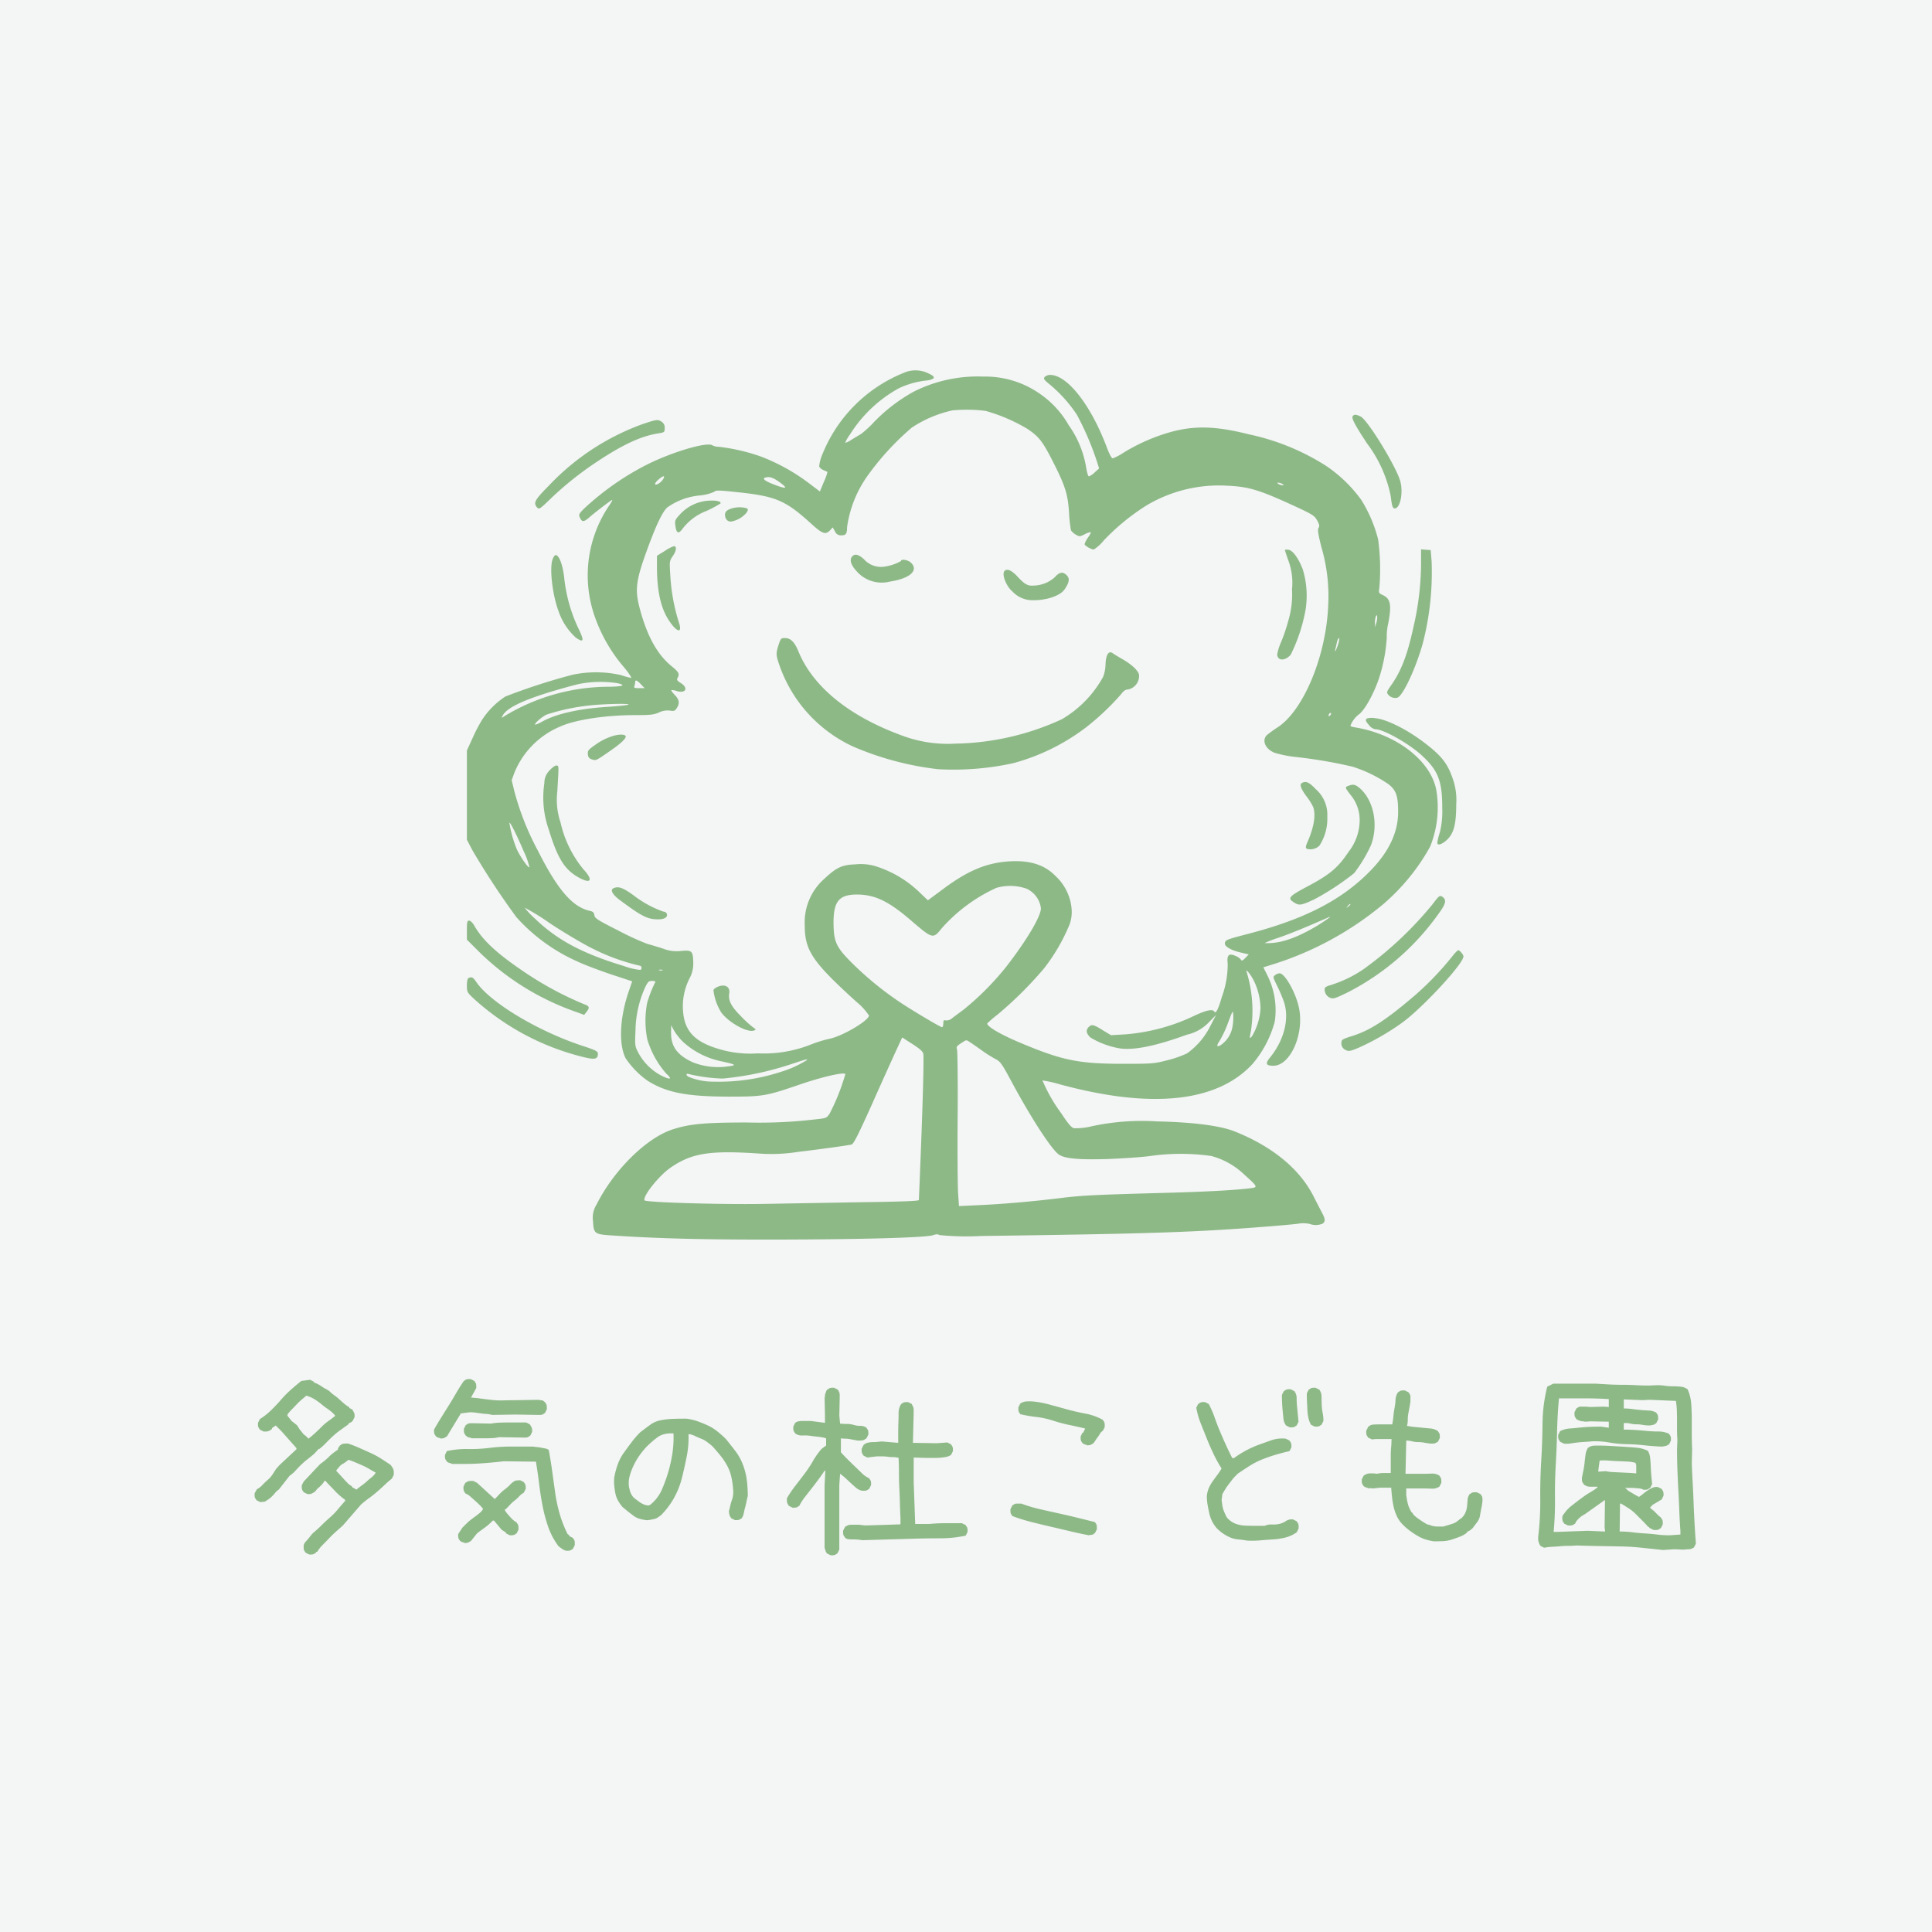 <svg xmlns="http://www.w3.org/2000/svg" xmlns:xlink="http://www.w3.org/1999/xlink" width="240" height="240" viewBox="0 0 240 240">
  <defs>
    <clipPath id="clip-path">
      <rect id="長方形_1854" data-name="長方形 1854" width="123.774" height="108" fill="#8db987"/>
    </clipPath>
  </defs>
  <g id="no_image" transform="translate(-40 -40)">
    <rect id="長方形_1825" data-name="長方形 1825" width="240" height="240" transform="translate(40 40)" fill="#26333b" opacity="0.05"/>
    <g id="logo" transform="translate(-424 65)">
      <path id="多気の杜こども園" d="M11.063,2.109l-.469-.234a1.232,1.232,0,0,0-.117-.187.515.515,0,0,1-.094-.211,1.192,1.192,0,0,1-.023-.234V.984A.9.9,0,0,1,10.57.563L10.9.188q.164-.187.3-.375a3.52,3.52,0,0,1,.328-.375q.562-.469,1.055-.961t1.031-.961A8.554,8.554,0,0,0,14.6-3.492q.445-.539.914-1.055v-.141q-.328-.234-.656-.516a7.241,7.241,0,0,1-.609-.586q-.281-.3-.586-.609t-.586-.633h-.141a1.692,1.692,0,0,1-.211.328q-.117.141-.281.3t-.328.3a1.044,1.044,0,0,0-.258.328h-.094v.094q-.094.047-.211.117a1.64,1.64,0,0,1-.234.117.627.627,0,0,1-.234.047h-.258l-.469-.234a1.231,1.231,0,0,0-.117-.187.515.515,0,0,1-.094-.211,1.086,1.086,0,0,1-.023-.211q0-.094,0-.234l.234-.469L11.625-8.3l.8-.844a6.593,6.593,0,0,0,.563-.422q.281-.234.539-.492a5.034,5.034,0,0,1,.539-.469q.281-.211.563-.4v-.141a.135.135,0,0,1,.047-.094.768.768,0,0,0,.094-.117.228.228,0,0,0,.047-.117q.141-.094.234-.164a.529.529,0,0,1,.234-.094,1.856,1.856,0,0,1,.3-.023h.3q.7.234,1.383.539l1.359.609a10.593,10.593,0,0,1,1.313.7q.633.4,1.242.82l.188.281a1.183,1.183,0,0,1,.141.281.958.958,0,0,1,.047.3v.352l-.234.469q-.469.375-.937.82t-.961.867q-.492.422-.984.773a10.959,10.959,0,0,0-.961.773L15.234-1.5l-.867.773q-.445.4-.844.82t-.8.82a4.493,4.493,0,0,0-.68.867h-.141v.094a1.231,1.231,0,0,0-.187.117.515.515,0,0,1-.211.094,1.086,1.086,0,0,1-.211.023ZM4.969-4.406,4.5-4.641a1.232,1.232,0,0,0-.117-.187.515.515,0,0,1-.094-.211,1.086,1.086,0,0,1-.023-.211v-.234L4.547-6a2.374,2.374,0,0,0,.68-.516,8.416,8.416,0,0,1,.656-.633A3.275,3.275,0,0,0,6.469-7.8q.234-.352.469-.727L7.359-9l2.109-1.969v-.141L7.594-13.219l-.7-.7-.469.328v.094a1.09,1.09,0,0,1-.211.164,1.3,1.3,0,0,1-.258.117.885.885,0,0,1-.281.047H5.391l-.469-.234a1.232,1.232,0,0,0-.117-.187.515.515,0,0,1-.094-.211,1.086,1.086,0,0,1-.023-.211v-.234l.234-.469A8.425,8.425,0,0,0,6.3-15.8q.633-.609,1.2-1.266a13.513,13.513,0,0,1,1.242-1.266q.68-.609,1.336-1.125l1.078-.141.469.234v.094a3.308,3.308,0,0,1,.539.234,5.2,5.2,0,0,1,.492.3,3.72,3.72,0,0,0,.469.281,2.655,2.655,0,0,1,.469.3,4.256,4.256,0,0,0,.586.492,5.611,5.611,0,0,1,.609.492q.3.281.609.539a4.225,4.225,0,0,0,.633.445v.094l.375.188q.047.094.117.211a1.64,1.64,0,0,1,.117.234.627.627,0,0,1,.047.234v.258l-.234.469-.141.141-.375.188v.094L15-13.406a9.8,9.8,0,0,0-.914.727q-.445.4-.867.844a8.792,8.792,0,0,1-.891.82h-.094l-.562.609q-.375.328-.773.633a10.112,10.112,0,0,0-.773.656q-.375.352-.727.75a3.959,3.959,0,0,1-.773.68L7.266-5.953a1.586,1.586,0,0,0-.422.375,5.4,5.4,0,0,1-.4.445A3.332,3.332,0,0,1,6-4.758q-.234.164-.469.3ZM16.969-6q.281-.234.609-.469a6.438,6.438,0,0,0,.609-.492q.281-.258.609-.516a2.021,2.021,0,0,0,.516-.586q-.422-.234-.82-.469a8.125,8.125,0,0,0-.82-.422q-.422-.187-.867-.375t-.867-.328l-.375.281a3.479,3.479,0,0,1-.4.258,1.236,1.236,0,0,0-.375.328,4.272,4.272,0,0,1-.352.4v.141q.234.234.469.492l.469.516q.234.258.469.492a1.978,1.978,0,0,0,.516.375v.094l.563.328Zm-5.953-6.328q.422-.328.82-.7t.773-.75a6.547,6.547,0,0,1,.8-.68q.422-.3.844-.633v-.094a4.485,4.485,0,0,0-.82-.727q-.445-.3-.867-.656a7.076,7.076,0,0,0-.891-.633,3.9,3.9,0,0,0-.984-.422q-.328.281-.633.539a6.6,6.6,0,0,0-.586.563q-.281.3-.586.609a5.035,5.035,0,0,0-.539.633v.141l.516.656.656.516a3.427,3.427,0,0,1,.234.352,2.134,2.134,0,0,0,.234.328q.141.164.281.352a.93.93,0,0,0,.328.281l.375.375ZM42.962,1.641q-.141-.047-.258-.094a.933.933,0,0,1-.234-.141,2.133,2.133,0,0,0-.234-.164,1.09,1.09,0,0,1-.211-.164,8.787,8.787,0,0,1-1.289-2.414,19.132,19.132,0,0,1-.7-2.625q-.258-1.336-.422-2.7t-.4-2.766l-3.984-.047q-.844.094-1.617.164t-1.57.117q-.8.047-1.617.047H28.806a1.286,1.286,0,0,0-.164-.07q-.07-.023-.164-.047a.521.521,0,0,1-.164-.07,1.533,1.533,0,0,0-.164-.094,1.231,1.231,0,0,0-.117-.187.515.515,0,0,1-.094-.211,1.086,1.086,0,0,1-.023-.211v-.234l.234-.469a11.173,11.173,0,0,1,2.625-.258,18.891,18.891,0,0,0,2.672-.141,21.716,21.716,0,0,1,2.7-.164h2.742a4.662,4.662,0,0,0,.492.07,4.663,4.663,0,0,1,.492.07q.234.047.492.094a1.04,1.04,0,0,1,.445.188q.234,1.266.422,2.625t.375,2.7a18.68,18.68,0,0,0,.563,2.625,14.912,14.912,0,0,0,.984,2.508l.094.047.188.234.375.188a1.231,1.231,0,0,0,.117.188.516.516,0,0,1,.094.211A1.192,1.192,0,0,1,44.04.68V.938l-.234.469a1.231,1.231,0,0,0-.187.117.515.515,0,0,1-.211.094,1.086,1.086,0,0,1-.211.023ZM30.446.7a1.286,1.286,0,0,0-.164-.07q-.07-.023-.164-.047a.521.521,0,0,1-.164-.07A1.532,1.532,0,0,0,29.79.422a1.231,1.231,0,0,0-.117-.187.515.515,0,0,1-.094-.211,1.086,1.086,0,0,1-.023-.211V-.422l.516-.8.563-.562a4.8,4.8,0,0,1,.516-.445q.281-.211.539-.4t.539-.422a1.617,1.617,0,0,0,.422-.516,5.708,5.708,0,0,0-.422-.469q-.234-.234-.469-.445L31.29-4.9q-.234-.211-.469-.4l-.375-.187a1.231,1.231,0,0,0-.117-.187.515.515,0,0,1-.094-.211,1.086,1.086,0,0,1-.023-.211v-.234l.234-.469q.094-.047.211-.117a.737.737,0,0,1,.234-.094,1.317,1.317,0,0,1,.258-.023h.281L31.9-6.8l2.2,2.016q.328-.328.609-.633a4.394,4.394,0,0,1,.633-.562A4.636,4.636,0,0,0,36-6.562a2.374,2.374,0,0,1,.68-.516l.563-.047.469.234a1.231,1.231,0,0,0,.117.188.515.515,0,0,1,.094.211,1.086,1.086,0,0,1,.023.211v.234l-.234.469a2.418,2.418,0,0,0-.586.469,4.4,4.4,0,0,1-.562.516A4.4,4.4,0,0,0,36-4.078q-.258.281-.539.563h-.094v.141a2.92,2.92,0,0,0,.3.422q.164.188.352.4a4.243,4.243,0,0,0,.375.375,2.92,2.92,0,0,0,.422.3,1.231,1.231,0,0,0,.117.188.515.515,0,0,1,.094.211,1.192,1.192,0,0,1,.023.234v.258l-.234.469a1.231,1.231,0,0,0-.187.117.515.515,0,0,1-.211.094,1.086,1.086,0,0,1-.211.023h-.234l-.469-.234V-.609l-.562-.375-.937-1.125h-.141q-.234.234-.469.445a6.087,6.087,0,0,1-.492.4l-.516.375q-.258.188-.492.375l-.375.469-.375.469a1.532,1.532,0,0,0-.164.094,1.532,1.532,0,0,1-.164.094.416.416,0,0,1-.187.047A.416.416,0,0,0,30.446.7Zm-3-12.984a1.286,1.286,0,0,0-.164-.07q-.07-.023-.164-.047a.521.521,0,0,1-.164-.07,1.532,1.532,0,0,0-.164-.094,1.232,1.232,0,0,0-.117-.187.515.515,0,0,1-.094-.211,1.086,1.086,0,0,1-.023-.211v-.234q.422-.75.891-1.5l.938-1.5q.469-.75.914-1.523t.961-1.523a1.231,1.231,0,0,0,.188-.117.515.515,0,0,1,.211-.094,1.087,1.087,0,0,1,.211-.023H31.1l.469.234a1.231,1.231,0,0,0,.117.188.515.515,0,0,1,.094.211,1.192,1.192,0,0,1,.023.234v.258l-.656,1.172q.656.047,1.336.141t1.336.164a9.969,9.969,0,0,0,1.383.047q.727-.023,1.43-.023l2.953-.047a.416.416,0,0,0,.188.047,1.086,1.086,0,0,1,.211.023.356.356,0,0,1,.188.094.626.626,0,0,0,.164.117,1.231,1.231,0,0,0,.117.188.515.515,0,0,1,.094.211,1.192,1.192,0,0,1,.023.234v.258l-.234.469a1.232,1.232,0,0,0-.187.117.515.515,0,0,1-.211.094,1.086,1.086,0,0,1-.211.023h-.234l-2.812-.047-2.906.047a3.255,3.255,0,0,0-.68-.117q-.352-.023-.7-.07t-.68-.094a4.978,4.978,0,0,0-.7-.047l-1.125.141-1.734,2.859a1.533,1.533,0,0,0-.164.094,1.532,1.532,0,0,1-.164.094.416.416,0,0,1-.187.047A.416.416,0,0,0,27.446-12.281Zm3.8-.047a.916.916,0,0,0-.187-.07q-.094-.023-.211-.047a.356.356,0,0,1-.187-.094.626.626,0,0,0-.164-.117,1.232,1.232,0,0,0-.117-.187.515.515,0,0,1-.094-.211,1.086,1.086,0,0,1-.023-.211V-13.5l.234-.469a1.231,1.231,0,0,0,.188-.117.515.515,0,0,1,.211-.094,1.193,1.193,0,0,1,.234-.023h.258l2.25.047a7.851,7.851,0,0,1,1.078-.117q.563-.023,1.1-.023h2.18l.469.234q.047.094.117.211a1.64,1.64,0,0,1,.117.234.627.627,0,0,1,.047.234v.258l-.234.469a1.232,1.232,0,0,0-.187.117.515.515,0,0,1-.211.094,1.192,1.192,0,0,1-.234.023h-.258l-3-.047a4.254,4.254,0,0,1-.8.117q-.422.023-.867.023H31.243ZM52.971-2.156a5.361,5.361,0,0,1-.844-.164,2.369,2.369,0,0,1-.773-.375q-.352-.258-.7-.539t-.68-.562a4.6,4.6,0,0,1-.562-.8,3.059,3.059,0,0,1-.328-.891,9.48,9.48,0,0,1-.141-.961,5.428,5.428,0,0,1,0-1.008,10.013,10.013,0,0,1,.422-1.594,5.813,5.813,0,0,1,.75-1.453q.469-.656.961-1.312a11.825,11.825,0,0,1,1.1-1.266q.609-.469,1.219-.914a3.308,3.308,0,0,1,1.359-.586,9.974,9.974,0,0,1,1.547-.164q.8-.023,1.594-.023a6.605,6.605,0,0,1,1.406.328q.656.234,1.266.516a5.81,5.81,0,0,1,1.172.727,12.473,12.473,0,0,1,1.078.961q.609.75,1.2,1.523A6.727,6.727,0,0,1,64.947-9a8.229,8.229,0,0,1,.469,1.9,16.055,16.055,0,0,1,.117,1.945q-.094.328-.164.7t-.164.7q-.094.328-.164.7a1.75,1.75,0,0,1-.258.656,1.231,1.231,0,0,0-.187.117.515.515,0,0,1-.211.094,1.086,1.086,0,0,1-.211.023h-.234l-.469-.234a1.231,1.231,0,0,0-.117-.187.515.515,0,0,1-.094-.211l-.047-.234a1.317,1.317,0,0,1-.023-.258q.094-.328.164-.656a5.173,5.173,0,0,1,.188-.656,3.319,3.319,0,0,0,.164-.68,2.826,2.826,0,0,0,0-.727,9.9,9.9,0,0,0-.211-1.5,5.41,5.41,0,0,0-.516-1.406,8.106,8.106,0,0,0-.844-1.266q-.492-.609-1.008-1.172-.328-.281-.68-.539a3.024,3.024,0,0,0-.727-.4,7.807,7.807,0,0,1-.75-.328,2.347,2.347,0,0,0-.8-.234,11.991,11.991,0,0,1-.211,2.719q-.258,1.313-.586,2.648a10.382,10.382,0,0,1-.984,2.531,9.614,9.614,0,0,1-1.641,2.18q-.187.141-.4.281a1.253,1.253,0,0,1-.422.188q-.211.047-.469.094A2.754,2.754,0,0,1,52.971-2.156Zm.516-1.969a5.071,5.071,0,0,0,1.406-1.9,19.24,19.24,0,0,0,.8-2.25,17.217,17.217,0,0,0,.492-2.3,13.14,13.14,0,0,0,.117-2.367h-.328a3.313,3.313,0,0,0-.891.117,2.369,2.369,0,0,0-.773.375q-.352.258-.7.563t-.68.633a11.383,11.383,0,0,0-.867,1.078,8.271,8.271,0,0,0-.7,1.2,8.093,8.093,0,0,0-.492,1.289,3.5,3.5,0,0,0-.094,1.406q.047.188.094.4a1.723,1.723,0,0,0,.141.4,2.617,2.617,0,0,0,.211.352,1.407,1.407,0,0,0,.3.3q.188.141.4.3a3.3,3.3,0,0,0,.422.281,2.492,2.492,0,0,0,.422.188,1.558,1.558,0,0,0,.492.07ZM75.823,2.2l-.469-.234a1.532,1.532,0,0,0-.094-.164.521.521,0,0,1-.07-.164q-.023-.094-.047-.164a1.286,1.286,0,0,0-.07-.164V-6.516L75.167-8.3h-.094q-.375.563-.773,1.1t-.82,1.078l-.844,1.078a6.525,6.525,0,0,0-.7,1.1,1.231,1.231,0,0,0-.187.117.515.515,0,0,1-.211.094,1.086,1.086,0,0,1-.211.023h-.234l-.469-.234q-.047-.094-.117-.211a.737.737,0,0,1-.094-.234,1.192,1.192,0,0,1-.023-.234v-.258A14.471,14.471,0,0,1,71.417-6.4q.563-.727,1.148-1.5A14.79,14.79,0,0,0,73.62-9.492,9.567,9.567,0,0,1,74.7-11.016l.563-.422v-.891a4.978,4.978,0,0,0-.961-.187q-.492-.047-.961-.117a5.258,5.258,0,0,0-1.008-.047,1.375,1.375,0,0,1-.914-.258,1.232,1.232,0,0,0-.117-.187.515.515,0,0,1-.094-.211,1.086,1.086,0,0,1-.023-.211v-.234l.234-.469a1.031,1.031,0,0,1,.422-.187,2.505,2.505,0,0,1,.492-.047h1.008l1.781.234v-.844l-.047-2.25a.885.885,0,0,0,.047-.281.688.688,0,0,1,.047-.258q.047-.117.094-.258a.588.588,0,0,1,.141-.234,1.231,1.231,0,0,0,.188-.117.515.515,0,0,1,.211-.094,1.087,1.087,0,0,1,.211-.023h.234l.469.234q.047.094.117.211a.737.737,0,0,1,.094.234,1.317,1.317,0,0,1,.023.258v.281l-.047,2.25.094.984a7.849,7.849,0,0,0,.867.047,2.739,2.739,0,0,1,.82.117,2.739,2.739,0,0,0,.82.117,1.3,1.3,0,0,1,.773.234,1.231,1.231,0,0,0,.117.188.515.515,0,0,1,.094.211,1.086,1.086,0,0,1,.023.211v.234l-.234.469q-.141.094-.258.164a.729.729,0,0,1-.258.094,1.856,1.856,0,0,1-.3.023h-.3q-.234-.047-.492-.094l-.516-.094a3.009,3.009,0,0,0-.539-.047,2.634,2.634,0,0,1-.516-.047v1.734q.375.422.82.867t.891.867q.445.422.867.844a3.183,3.183,0,0,0,.938.656,1.231,1.231,0,0,0,.117.188.515.515,0,0,1,.094.211,1.086,1.086,0,0,1,.023.211v.234l-.234.469a1.232,1.232,0,0,0-.187.117.515.515,0,0,1-.211.094,1.192,1.192,0,0,1-.234.023h-.258a1.7,1.7,0,0,1-.75-.375q-.328-.281-.656-.586l-.656-.609A6.64,6.64,0,0,0,77-7.922L76.9-6.516V1.5l-.234.469a1.231,1.231,0,0,0-.187.117.515.515,0,0,1-.211.094,1.086,1.086,0,0,1-.211.023ZM79.761.328q-.281-.047-.539-.07T78.659.234q-.3,0-.586-.023A.726.726,0,0,1,77.6,0a1.231,1.231,0,0,0-.117-.187A.515.515,0,0,1,77.393-.4a1.086,1.086,0,0,1-.023-.211V-.844l.234-.469a1.516,1.516,0,0,1,.375-.211,1.2,1.2,0,0,1,.422-.07h.938l.8.094L84.5-1.641v-.8q-.047-.891-.07-1.828t-.07-1.852q-.047-.914-.047-1.875t-.047-1.9a2.379,2.379,0,0,0-.656-.094,5.144,5.144,0,0,1-.68-.047,5.144,5.144,0,0,0-.68-.047h-.7l-1.172.141-.469-.234a1.232,1.232,0,0,0-.117-.187.515.515,0,0,1-.094-.211,1.086,1.086,0,0,1-.023-.211v-.234l.234-.469a1.107,1.107,0,0,1,.563-.3,3.235,3.235,0,0,1,.68-.07,4.8,4.8,0,0,0,.68-.047,2.646,2.646,0,0,1,.7,0l1.688.141v-1.242q0-.633.023-1.242t.023-1.219a2.055,2.055,0,0,1,.328-1.125,1.231,1.231,0,0,0,.188-.117.515.515,0,0,1,.211-.094,1.087,1.087,0,0,1,.211-.023h.234l.469.234a1.3,1.3,0,0,0,.117.258.729.729,0,0,1,.094.258,1.708,1.708,0,0,1,.023.281v.281l-.094,3.75,3,.047,1.266-.094.469.234a1.231,1.231,0,0,0,.117.188.515.515,0,0,1,.094.211,1.086,1.086,0,0,1,.023.211v.234l-.234.469a1.75,1.75,0,0,1-.656.258,6.147,6.147,0,0,1-.75.094q-.375.023-.75.023h-.75l-1.734-.047v3.047l.188,5.2H88.1q.516-.047,1.008-.07t.984-.023h2.039l.469.234a1.231,1.231,0,0,0,.117.188.515.515,0,0,1,.094.211,1.086,1.086,0,0,1,.023.211V-.7L92.6-.234A15.206,15.206,0,0,1,89.44.094q-1.617,0-3.211.047L83.018.234ZM107.91-.281q-1.219-.234-2.391-.516t-2.391-.562q-1.219-.281-2.414-.586a22.266,22.266,0,0,1-2.32-.727,1.231,1.231,0,0,0-.117-.187.515.515,0,0,1-.094-.211,1.086,1.086,0,0,1-.023-.211v-.234l.234-.469q.141-.094.258-.164a.492.492,0,0,1,.258-.07h.609a17.606,17.606,0,0,0,2.25.68q1.125.258,2.3.516t2.32.539q1.148.281,2.273.563a1.231,1.231,0,0,0,.117.188.515.515,0,0,1,.094.211,1.192,1.192,0,0,1,.023.234v.258l-.234.469a.626.626,0,0,0-.164.117.356.356,0,0,1-.187.094,1.086,1.086,0,0,1-.211.023A.416.416,0,0,0,107.91-.281Zm-.141-11.156a1.286,1.286,0,0,0-.164-.07q-.07-.023-.164-.047a.521.521,0,0,1-.164-.07,1.533,1.533,0,0,0-.164-.094,1.232,1.232,0,0,0-.117-.187.515.515,0,0,1-.094-.211,1.086,1.086,0,0,1-.023-.211v-.234l.234-.469h.094l.234-.516q-.984-.234-1.992-.445a19.24,19.24,0,0,1-2.016-.539,10.345,10.345,0,0,0-2.039-.445,16.964,16.964,0,0,1-2.016-.352,1.232,1.232,0,0,0-.117-.187.515.515,0,0,1-.094-.211,1.086,1.086,0,0,1-.023-.211v-.234l.234-.469a1.89,1.89,0,0,1,.3-.164,1.3,1.3,0,0,1,.352-.094,3.021,3.021,0,0,1,.375-.023h.375a12.106,12.106,0,0,1,2.227.4q1.1.3,2.227.609t2.25.516a7.282,7.282,0,0,1,2.156.773,1.231,1.231,0,0,0,.117.188.515.515,0,0,1,.094.211,1.192,1.192,0,0,1,.023.234v.258l-.234.469a.948.948,0,0,0-.352.352,3.478,3.478,0,0,1-.258.4q-.141.188-.281.4t-.281.4a1.533,1.533,0,0,0-.164.094,1.532,1.532,0,0,1-.164.094.416.416,0,0,1-.187.047A.416.416,0,0,0,107.769-11.437Zm25.1-2.25-.469-.234a1.681,1.681,0,0,1-.328-.867q-.047-.492-.094-.961t-.07-.961q-.023-.492-.023-1.008l.234-.469a1.233,1.233,0,0,0,.188-.117.515.515,0,0,1,.211-.094,1.087,1.087,0,0,1,.211-.023h.234l.469.234a1.442,1.442,0,0,1,.281.891q0,.516.047.984t.094.961q.047.492.094.961l-.234.469a1.23,1.23,0,0,0-.187.117.515.515,0,0,1-.211.094,1.087,1.087,0,0,1-.211.023Zm3.094-.094-.469-.234a3.059,3.059,0,0,1-.328-.891,6.46,6.46,0,0,1-.117-.961q-.023-.492-.047-1.008t-.023-1.031l.234-.469a1.233,1.233,0,0,0,.188-.117.515.515,0,0,1,.211-.094,1.086,1.086,0,0,1,.211-.023h.234l.469.234a1.442,1.442,0,0,1,.281.891q0,.516.023,1.031a6.523,6.523,0,0,0,.117.984,5.013,5.013,0,0,1,.094.984l-.234.469a1.23,1.23,0,0,0-.187.117.515.515,0,0,1-.211.094,1.087,1.087,0,0,1-.211.023ZM127.528.375q-.516-.094-1.055-.141A3.247,3.247,0,0,1,125.489,0a5.2,5.2,0,0,1-.867-.469,5.227,5.227,0,0,1-.8-.656,4.1,4.1,0,0,1-.609-.891A4.347,4.347,0,0,1,122.864-3q-.117-.516-.211-1.055a6.417,6.417,0,0,1-.094-1.1,3.209,3.209,0,0,1,.234-.961,4.461,4.461,0,0,1,.469-.844q.281-.4.586-.8a6.734,6.734,0,0,0,.539-.82,17.41,17.41,0,0,1-1.008-1.828q-.445-.937-.82-1.875l-.75-1.875a10.2,10.2,0,0,1-.562-1.969l.234-.469a1.231,1.231,0,0,0,.188-.117.515.515,0,0,1,.211-.094,1.087,1.087,0,0,1,.211-.023h.234l.469.234a12.18,12.18,0,0,1,.727,1.664q.3.867.656,1.711t.727,1.664q.375.82.8,1.664l.188.047a13.106,13.106,0,0,1,1.477-.937,12.183,12.183,0,0,1,1.594-.727q.82-.3,1.641-.586a4.1,4.1,0,0,1,1.758-.187l.469.234a1.231,1.231,0,0,0,.117.188.515.515,0,0,1,.094.211,1.089,1.089,0,0,1,.023.211v.234l-.234.469q-.844.188-1.711.445t-1.687.586a9.62,9.62,0,0,0-1.594.82q-.773.492-1.523,1.008l-.047.094a3.383,3.383,0,0,0-.516.539l-.469.609a7.129,7.129,0,0,0-.422.609q-.187.3-.375.633l-.094.75.094.656a2.9,2.9,0,0,0,.164.633q.117.3.258.609a1.539,1.539,0,0,0,.422.539,2.575,2.575,0,0,0,.938.539,4.235,4.235,0,0,0,1.125.188q.609.023,1.2.023h1.148a1.926,1.926,0,0,1,.891-.164,3.557,3.557,0,0,0,.914-.07,2.254,2.254,0,0,0,.82-.352,1.313,1.313,0,0,1,.891-.211l.469.234a1.229,1.229,0,0,0,.117.188.516.516,0,0,1,.094.211,1.2,1.2,0,0,1,.023.234v.258l-.234.469A4.125,4.125,0,0,1,132.309,0a8.4,8.4,0,0,1-1.547.234q-.8.047-1.594.117A11.435,11.435,0,0,1,127.528.375Zm23.228.094a6.724,6.724,0,0,1-1.1-.258,4.841,4.841,0,0,1-.961-.445q-.469-.281-.914-.609a7.629,7.629,0,0,1-.867-.75,3.661,3.661,0,0,1-.727-1.008,5.663,5.663,0,0,1-.4-1.125,10.056,10.056,0,0,1-.211-1.2q-.07-.609-.117-1.266h-1.406l-.891.094-.281-.047-.187.047a1.286,1.286,0,0,0-.164-.07q-.07-.023-.164-.047a.521.521,0,0,1-.164-.07,1.532,1.532,0,0,0-.164-.094,1.231,1.231,0,0,0-.117-.187.515.515,0,0,1-.094-.211,1.086,1.086,0,0,1-.023-.211v-.234l.234-.469a2.62,2.62,0,0,1,.281-.164.989.989,0,0,1,.3-.094,2.164,2.164,0,0,1,.3-.023h.328l.469.047a3.016,3.016,0,0,1,.4-.07,3.817,3.817,0,0,1,.422-.023h.867v-2.156q0-.516.047-1.031t.047-1.031h-1.969l-.469.047-.469-.234a1.232,1.232,0,0,0-.117-.187.515.515,0,0,1-.094-.211,1.086,1.086,0,0,1-.023-.211v-.234l.234-.469a.992.992,0,0,1,.656-.3q.375-.023.773-.023h1.57q.094-.516.141-1.008t.141-1.008A7.718,7.718,0,0,0,146-17.109a1.806,1.806,0,0,1,.3-.937,1.231,1.231,0,0,0,.188-.117.515.515,0,0,1,.211-.094,1.087,1.087,0,0,1,.211-.023h.234l.469.234q.094.141.164.258a.492.492,0,0,1,.07.258v.609q-.047.375-.117.75l-.141.75a4.189,4.189,0,0,0-.07.773,3.177,3.177,0,0,1-.094.773,9.48,9.48,0,0,0,.961.141l.984.094.984.094a1.96,1.96,0,0,1,.914.328,1.231,1.231,0,0,0,.117.188.515.515,0,0,1,.094.211,1.086,1.086,0,0,1,.023.211v.234l-.234.469q-.094.047-.211.117a.737.737,0,0,1-.234.094,1.192,1.192,0,0,1-.234.023h-.258q-.422-.047-.773-.117a3.821,3.821,0,0,0-.75-.07,2.9,2.9,0,0,1-.75-.094,2.808,2.808,0,0,0-.727-.094l-.094,4.125h2.133q.539,0,1.1-.023a1.607,1.607,0,0,1,.984.258,1.231,1.231,0,0,0,.117.188.515.515,0,0,1,.094.211,1.192,1.192,0,0,1,.023.234V-6.8l-.234.469a1.565,1.565,0,0,1-.961.258q-.539-.023-1.078-.023h-2.086v.844l.094.563a5.459,5.459,0,0,0,.117.539,3.421,3.421,0,0,0,.188.516,4.883,4.883,0,0,0,.258.492l.094.047a1.384,1.384,0,0,0,.375.469q.234.188.469.352t.492.328q.258.164.492.3a3.392,3.392,0,0,1,.492.141,2.037,2.037,0,0,0,.492.117q.234.023.516.023h.516q.328-.094.633-.187t.586-.187a1.7,1.7,0,0,0,.539-.3q.258-.211.539-.4a2.213,2.213,0,0,0,.445-.633,2.458,2.458,0,0,0,.211-.773q.047-.422.07-.82a1.365,1.365,0,0,1,.258-.727,1.231,1.231,0,0,0,.188-.117.515.515,0,0,1,.211-.094,1.192,1.192,0,0,1,.234-.023h.258l.469.234a1.231,1.231,0,0,0,.117.188.515.515,0,0,1,.094.211,1.086,1.086,0,0,1,.023.211v.234a8.577,8.577,0,0,1-.141.914q-.094.445-.164.891a1.825,1.825,0,0,1-.352.82l-.562.75-.328.281-.375.188v.094a3.527,3.527,0,0,1-.914.516q-.492.187-1.008.352a4.1,4.1,0,0,1-1.078.188Q151.318.469,150.756.469Zm28.477,1.078-2.648-.281q-1.336-.141-2.7-.164l-2.7-.047q-1.336-.023-2.7-.07-.516.047-1.031.047t-1.008.047q-.492.047-1.008.07a6.527,6.527,0,0,0-.984.117L164,1.031a1.437,1.437,0,0,1-.141-.258q-.047-.117-.094-.258a.958.958,0,0,1-.047-.3v-.3a35.447,35.447,0,0,0,.258-4.664q-.023-2.367.117-4.711t.164-4.687a19.686,19.686,0,0,1,.586-4.594l.75-.375h5.25l1.641.094q.844.047,1.688.047t1.664.047q.82.047,1.664.047l1.031-.047a6.312,6.312,0,0,1,.938.07,6.634,6.634,0,0,0,.984.07q.516,0,.984.047a1.655,1.655,0,0,1,.844.328,5.3,5.3,0,0,1,.445,1.758q.07.914.07,1.875v1.9q0,.938.047,1.875L182.8-9.187q.047,1.266.117,2.508T183.03-4.2q.047,1.242.117,2.484T183.311.75l-.234.469a1.89,1.89,0,0,1-.3.164.883.883,0,0,1-.352.07,3.021,3.021,0,0,0-.375.023,3.021,3.021,0,0,1-.375.023l-1.031-.047Zm2.156-1.922V-.8q-.094-1.266-.141-2.531t-.117-2.531q-.07-1.266-.117-2.555t-.047-2.555l.047-1.172q-.047-.609-.047-1.219v-1.219q0-.609-.023-1.219a9.3,9.3,0,0,0-.117-1.172l-3.281-.141-.891.047-2.3-.094v1.125a7.624,7.624,0,0,1,1.031.07q.516.07,1.031.117t1.031.07a2.1,2.1,0,0,1,.938.258,1.231,1.231,0,0,0,.117.188.515.515,0,0,1,.094.211,1.086,1.086,0,0,1,.023.211v.234l-.234.469a1.232,1.232,0,0,0-.187.117.515.515,0,0,1-.211.094l-.234.047a1.317,1.317,0,0,1-.258.023,4.321,4.321,0,0,1-.8-.07,4.189,4.189,0,0,0-.773-.07,3.177,3.177,0,0,1-.773-.094,2.243,2.243,0,0,0-.8-.047v.8q.75,0,1.453.047t1.406.117q.7.07,1.43.07a3.149,3.149,0,0,1,1.336.281,1.231,1.231,0,0,0,.117.188.515.515,0,0,1,.094.211,1.086,1.086,0,0,1,.023.211v.234l-.234.469q-.094.047-.211.117a.729.729,0,0,1-.258.094q-.141.023-.258.047A1.317,1.317,0,0,1,179-11.3q-1.078-.047-2.133-.164T174.71-11.6a14.5,14.5,0,0,1-2.18-.211,10.011,10.011,0,0,0-2.156-.141q-.422.047-.867.07t-.867.07q-.422.047-.844.117a3.365,3.365,0,0,1-.891.023l-.469-.234a1.231,1.231,0,0,0-.117-.187.515.515,0,0,1-.094-.211,1.086,1.086,0,0,1-.023-.211v-.234l.234-.469a3.171,3.171,0,0,1,1.2-.328q.633-.047,1.289-.117t1.313-.094q.656-.023,1.313-.023l.938.141v-.75l-2.25-.047-.7.047a.885.885,0,0,0-.281-.047.885.885,0,0,1-.281-.047q-.141-.047-.258-.094a1.437,1.437,0,0,1-.258-.141,1.232,1.232,0,0,0-.117-.187.515.515,0,0,1-.094-.211,1.086,1.086,0,0,1-.023-.211v-.234l.234-.469q.141-.094.258-.164a.492.492,0,0,1,.258-.07h.609l.609.047,1.688-.047.609.047V-17.2q-.75-.047-1.523-.07t-1.547-.023H166.3q-.187,2.063-.234,4.125T165.9-9.023q-.117,2.086-.094,4.172A40.736,40.736,0,0,1,165.639-.7h.422l3.8-.141,2.156.094V-.937l-.047-.281.047-3.422h-.047l-2.25,1.594a3.478,3.478,0,0,1-.4.258,2.3,2.3,0,0,0-.4.281,3.733,3.733,0,0,0-.352.352,1.458,1.458,0,0,0-.258.422,1.231,1.231,0,0,0-.187.117.515.515,0,0,1-.211.094,1.192,1.192,0,0,1-.234.023h-.258l-.469-.234a1.231,1.231,0,0,0-.117-.187.515.515,0,0,1-.094-.211,1.086,1.086,0,0,1-.023-.211v-.234a.813.813,0,0,1,.164-.328q.117-.141.234-.3a2.416,2.416,0,0,1,.258-.3l.281-.281.844-.656q.422-.328.844-.633a10.264,10.264,0,0,1,.867-.562,7.68,7.68,0,0,0,.867-.586v-.094h-.891a1.2,1.2,0,0,1-.422-.07,1.516,1.516,0,0,1-.375-.211,1.231,1.231,0,0,0-.117-.187.515.515,0,0,1-.094-.211,1.086,1.086,0,0,1-.023-.211v-.234l.188-.937q.094-.469.141-.937t.117-.961a2.2,2.2,0,0,1,.3-.867,2.62,2.62,0,0,1,.281-.164,1.01,1.01,0,0,1,.328-.094,2.843,2.843,0,0,1,.352-.023h.352q.75,0,1.57.047l1.594.094q.773.047,1.547.117a3.97,3.97,0,0,1,1.43.4,2.344,2.344,0,0,1,.281.938q.047.516.07,1.078t.07,1.078l.094,1.031-.234.469a1.231,1.231,0,0,0-.187.117.515.515,0,0,1-.211.094,1.086,1.086,0,0,1-.211.023H176.8a1.179,1.179,0,0,0-.516-.164l-.562-.047q-.281-.023-.586-.023h-.586v.047l.141.094a1.1,1.1,0,0,0,.352.3q.211.117.4.234t.4.234q.211.117.4.211.281-.187.539-.4t.539-.4a4.314,4.314,0,0,1,.586-.328,1.228,1.228,0,0,1,.68-.094l.469.234a1.231,1.231,0,0,0,.117.188.515.515,0,0,1,.094.211,1.086,1.086,0,0,1,.023.211V-5.2l-.234.469-1.172.7-.047.094-.187.141v.141l.422.328.609.609.281.234a1.231,1.231,0,0,0,.117.188.515.515,0,0,1,.094.211,1.086,1.086,0,0,1,.023.211v.234l-.234.469a1.231,1.231,0,0,0-.187.117.515.515,0,0,1-.211.094,1.192,1.192,0,0,1-.234.023h-.258l-.562-.281v-.094H177.4q-.375-.422-.773-.82l-.8-.8a5.336,5.336,0,0,0-.867-.7q-.469-.3-.937-.586h-.141L173.842-.75a12.465,12.465,0,0,1,1.547.094q.75.094,1.547.141t1.547.141a12.465,12.465,0,0,0,1.547.094ZM175.9-7.969V-9l-.094-.281a4.853,4.853,0,0,0-1.078-.164l-1.125-.047q-.562-.023-1.125-.07a6.762,6.762,0,0,0-1.125,0L171.171-8.2h.234l.7-.047a5.482,5.482,0,0,0,.938.117l.984.047.938.047Q175.436-8.016,175.9-7.969Z" transform="translate(491.36 166)" fill="#8db987"/>
      <g id="logomark" transform="translate(886 335)">
        <g id="グループ_4905" data-name="グループ 4905" transform="translate(-363.981 -314)">
          <g id="グループ_4904" data-name="グループ 4904" clip-path="url(#clip-path)">
            <path id="パス_28485" data-name="パス 28485" d="M-309.872-313.626a18.227,18.227,0,0,0-9.955,10.034,5.025,5.025,0,0,0-.414,1.547,1.116,1.116,0,0,0,.542.447c.239.112.463.208.495.224a7.222,7.222,0,0,1-.447,1.228l-.5,1.2-1.436-1.085a24.333,24.333,0,0,0-5.886-3.254,23.973,23.973,0,0,0-5.248-1.213,1.682,1.682,0,0,1-.8-.191c-.7-.431-4.978.829-8.152,2.425a34.1,34.1,0,0,0-7.865,5.535c-.558.59-.59.67-.414,1.053.255.558.494.542,1.212-.1.623-.542,2.345-1.866,2.744-2.106.128-.063,0,.191-.255.575a15.433,15.433,0,0,0-1.9,13.8,19.478,19.478,0,0,0,3.733,6.476c.558.686.925,1.244.8,1.244a8.754,8.754,0,0,1-1.244-.351,14.137,14.137,0,0,0-5.982-.048,76.339,76.339,0,0,0-8.375,2.712,9.885,9.885,0,0,0-2.871,2.855A19.555,19.555,0,0,0-363.3-268.3l-.7,1.532v11.087l.686,1.308a97.366,97.366,0,0,0,5.456,8.3,22.26,22.26,0,0,0,7.561,5.5c.814.4,2.7,1.1,4.164,1.6l2.664.877-.447,1.308c-1.1,3.223-1.244,6.525-.366,8.248a10.772,10.772,0,0,0,2.7,2.775c2.345,1.484,4.834,1.978,10.05,1.994,4.339,0,4.674-.063,8.917-1.516,2.808-.957,5.392-1.547,5.631-1.292a26.691,26.691,0,0,1-1.946,4.9c-.383.574-.383.59-1.946.75a58.515,58.515,0,0,1-8.423.367c-5.216.015-6.987.175-9.093.845-3.27,1.037-7.338,5.041-9.492,9.332a3.086,3.086,0,0,0-.447,2.122c.08,1.516.191,1.6,2.393,1.739,5.727.383,11.358.526,20.308.51,10.561-.016,18.648-.239,19.526-.543.4-.143.623-.143.814-.016a33.832,33.832,0,0,0,5.2.112c20.706-.271,26.449-.462,34.984-1.133,1.708-.127,3.637-.3,4.307-.383a3.776,3.776,0,0,1,1.484.016,2.248,2.248,0,0,0,1.58-.016c.366-.208.383-.558.047-1.2-.143-.271-.654-1.26-1.132-2.2-1.739-3.43-5.121-6.205-9.843-8.088-1.8-.7-5.121-1.133-9.588-1.228a29.5,29.5,0,0,0-8.216.622,7.925,7.925,0,0,1-2.122.224c-.319-.08-.718-.543-1.611-1.9a19.482,19.482,0,0,1-2.3-4.036,15.167,15.167,0,0,1,2.138.479c11.406,3.1,19.589,2.233,23.976-2.552a13.522,13.522,0,0,0,2.744-5.248,9.676,9.676,0,0,0-.973-5.839l-.447-.893,1.133-.351a40.08,40.08,0,0,0,13.767-7.5,25.915,25.915,0,0,0,5.806-7.115,13,13,0,0,0,.781-7.035c-.67-3.653-4.945-6.955-10.066-7.8-.335-.048-.606-.143-.606-.208a3.283,3.283,0,0,1,1.021-1.388c.766-.51,2.042-2.855,2.648-4.882a19.982,19.982,0,0,0,.846-4.658,7.081,7.081,0,0,1,.175-1.739c.447-2.345.3-3.111-.654-3.558-.51-.239-.543-.3-.447-.846a27.545,27.545,0,0,0-.143-6.062,17.281,17.281,0,0,0-2.09-4.913,17.408,17.408,0,0,0-4.387-4.243,28.891,28.891,0,0,0-9.572-3.908c-4.4-1.117-7.21-1.133-10.577-.032a23.428,23.428,0,0,0-4.993,2.3,6.649,6.649,0,0,1-1.356.718c-.127,0-.414-.527-.685-1.244-1.979-5.328-4.93-9.125-7.083-9.125a1.023,1.023,0,0,0-.67.239c-.176.208-.112.335.4.766a17.544,17.544,0,0,1,3.589,3.94,36.331,36.331,0,0,1,2.473,5.759l.287.909-.543.494a2.22,2.22,0,0,1-.718.495c-.112,0-.255-.51-.366-1.213a12.579,12.579,0,0,0-2.154-5.152,11.825,11.825,0,0,0-3.622-3.925,11.839,11.839,0,0,0-7-2.106,17.641,17.641,0,0,0-8.614,1.866,20.989,20.989,0,0,0-4.9,3.733,13.724,13.724,0,0,1-1.627,1.516c-.239.144-.782.463-1.2.718a2.621,2.621,0,0,1-.8.4,4.566,4.566,0,0,1,.606-1.053,16.58,16.58,0,0,1,6.062-5.727,10.6,10.6,0,0,1,3.51-.973c1.021-.16,1.1-.447.224-.846a3.617,3.617,0,0,0-3.27-.032Zm10.321,4.674a21.46,21.46,0,0,1,5.185,2.233c1.436.973,1.866,1.516,3.174,4.083,1.532,3.016,1.851,4.052,1.994,6.349a17.209,17.209,0,0,0,.239,2.17,1.8,1.8,0,0,0,.591.526c.462.272.494.272,1.132-.047a2.046,2.046,0,0,1,.734-.256c.048.048-.112.351-.351.686a2.665,2.665,0,0,0-.415.8c0,.191.814.67,1.148.67a5.19,5.19,0,0,0,1.228-1.117,27.215,27.215,0,0,1,5.312-4.355,17.518,17.518,0,0,1,9.939-2.456c2.664.111,3.94.479,7.9,2.281,2.792,1.276,3.015,1.419,3.35,2.01.287.527.335.718.191.942s-.064.75.351,2.408a21.617,21.617,0,0,1,.846,7.179c-.239,6.286-3.047,13.081-6.285,15.2a14,14,0,0,0-1.308.941c-.7.638-.239,1.755.925,2.218a14.954,14.954,0,0,0,2.505.51A59.125,59.125,0,0,1-254-264.764a16.858,16.858,0,0,1,4.467,2.169c.957.75,1.213,1.436,1.213,3.43.015,2.569-1.165,5.041-3.558,7.45-3.494,3.542-8.072,5.887-14.884,7.673-2.935.766-3.015.8-3.079,1.213s.829.909,2.074,1.18l.894.208-.415.431c-.351.367-.462.4-.574.208a1.683,1.683,0,0,0-.686-.463c-.814-.351-1.069-.08-.942.973a11.81,11.81,0,0,1-.733,4.148c-.431,1.516-.75,2.138-.942,1.8s-1-.16-2.44.51a24.22,24.22,0,0,1-8.631,2.329l-1.755.1-.925-.558c-1.244-.781-1.467-.829-1.85-.447-.367.367-.3.8.223,1.292a10.341,10.341,0,0,0,3.765,1.372c1.8.207,4.4-.335,8.231-1.723a5.409,5.409,0,0,0,2.744-1.564l.862-.877-.686,1.324a9.253,9.253,0,0,1-2.919,3.445,13.8,13.8,0,0,1-2.425.845c-1.675.431-1.914.447-5.424.447-5.663,0-7.657-.415-12.985-2.664-2.393-1.005-4.1-2.026-3.973-2.361a14.892,14.892,0,0,1,1.324-1.133,47.08,47.08,0,0,0,5.727-5.7,23.172,23.172,0,0,0,2.984-5.025,4.493,4.493,0,0,0,.431-2.425,6.272,6.272,0,0,0-2.01-4.036c-1.419-1.467-3.414-2.026-6.174-1.77-2.616.255-4.8,1.2-7.7,3.35l-1.962,1.451-.909-.861a13.763,13.763,0,0,0-5.424-3.318,6.331,6.331,0,0,0-2.648-.287c-1.708.064-2.346.367-3.877,1.787a7.226,7.226,0,0,0-2.441,5.775c0,3.158.957,4.562,6.429,9.524a7.655,7.655,0,0,1,1.547,1.691c0,.622-3.254,2.552-4.882,2.888a15.994,15.994,0,0,0-2.169.654,15.868,15.868,0,0,1-6.748,1.164,13.659,13.659,0,0,1-4.148-.351c-3.573-.909-4.993-2.281-5.153-5.009a7.6,7.6,0,0,1,.814-3.956,3.851,3.851,0,0,0,.462-1.946c-.032-1.452-.16-1.58-1.451-1.467a4.623,4.623,0,0,1-2.346-.3c-.685-.223-1.579-.479-1.962-.59a33.982,33.982,0,0,1-3.589-1.659c-2.569-1.292-2.888-1.516-2.936-1.883-.048-.335-.16-.447-.558-.543-2.154-.462-4.02-2.632-6.461-7.482a33.935,33.935,0,0,1-2.92-7.37l-.335-1.372.351-.973a10.537,10.537,0,0,1,5.68-5.7c1.85-.845,5.647-1.42,9.332-1.42,1.85,0,2.313-.048,2.951-.335a2.429,2.429,0,0,1,1.356-.223c.494.08.606.048.829-.3.4-.591.335-1.053-.239-1.643-.271-.287-.463-.558-.431-.606a1.665,1.665,0,0,1,.654.112c1.133.351,1.516-.367.527-.989-.462-.287-.527-.4-.4-.638.271-.51.176-.7-.814-1.516-1.755-1.452-3.031-3.8-3.924-7.258-.59-2.313-.431-3.414,1.165-7.721,1-2.68,1.691-4.084,2.265-4.659a8.236,8.236,0,0,1,4.131-1.515,5.794,5.794,0,0,0,1.691-.431c.239-.223.542-.223,2.792.016,4.9.51,6.062,1.005,9.253,3.892,1.451,1.324,1.818,1.452,2.408.83l.3-.335.287.494a.779.779,0,0,0,.8.495c.558,0,.7-.208.7-1.005a14.439,14.439,0,0,1,2.377-6.157,33.607,33.607,0,0,1,5.663-6.222,14.955,14.955,0,0,1,5.041-2.138,18.887,18.887,0,0,1,4.148.064Zm-40.041,8.423c-.223.415-.814.83-1.005.7-.1-.048.064-.3.351-.558.591-.527.91-.59.654-.144Zm14.629.574c.894.686.59.718-.973.112-1.165-.447-1.468-.766-.862-.861.527-.1.989.112,1.835.75Zm62.264.08c.208.143.208.16,0,.16a1.134,1.134,0,0,1-.479-.16c-.208-.143-.208-.16,0-.16a1.134,1.134,0,0,1,.479.16Zm11.662,17.261-.144.527-.015-.51a2.325,2.325,0,0,1,.1-.8c.191-.479.256.143.064.781ZM-255.761-280c-.208.7-.527,1.26-.351.622.048-.176.128-.558.191-.846.064-.271.176-.51.239-.51.08,0,.048.335-.08.734Zm-86.623,5.009.462.479h-.685c-.558,0-.671-.048-.591-.255a1.811,1.811,0,0,0,.1-.479c0-.351.223-.271.718.255Zm-2.935-.143c1.117.239.75.414-.942.446a25,25,0,0,0-13.049,3.637c-.431.271-.431.271-.239-.063.479-.925,2.457-1.883,6.078-2.983,1.356-.4,2.935-.846,3.51-.957a13.809,13.809,0,0,1,4.643-.08Zm1.26,2.7c-.3.064-1.388.176-2.393.239-3.541.208-6.524.877-8.247,1.866-.463.256-.846.4-.846.319,0-.191.846-.925,1.419-1.212a25.76,25.76,0,0,1,5.281-1.133c1.883-.223,5.711-.287,4.786-.08Zm87.293,1.308c-.112.112-.191.128-.191.032,0-.223.191-.414.3-.3.033.048-.015.176-.112.271Zm-100.183,16.862a9.966,9.966,0,0,1,.718,1.978c-.08.239-1.165-1.308-1.579-2.233a14.968,14.968,0,0,1-.909-3.239c0-.319.829,1.293,1.77,3.493Zm62.5,4.674a3.08,3.08,0,0,1,1.755,2.425c0,1-1.739,3.925-4.259,7.195a34.928,34.928,0,0,1-5.344,5.392c-.543.4-1.213.893-1.452,1.085a1.057,1.057,0,0,1-.75.255c-.271-.063-.319,0-.319.383,0,.255-.08.462-.16.462-.191,0-3.733-2.106-5.185-3.079a40.54,40.54,0,0,1-5.837-4.74c-2.137-2.106-2.44-2.744-2.456-5.185,0-2.68.718-3.51,3.031-3.478,2.137.032,3.829.846,6.524,3.159,2.792,2.393,2.792,2.393,3.908,1.005a20.337,20.337,0,0,1,6.764-4.993,6.167,6.167,0,0,1,3.781.112Zm40.2,1.946a1,1,0,0,1-.271.272c-.256.207-.271.191-.064-.064s.335-.335.335-.207Zm-94.312,5.392a25.826,25.826,0,0,0,5.966,2.2.29.29,0,0,1,.281.216.29.29,0,0,1-.137.326,8.213,8.213,0,0,1-2.027-.479c-5.137-1.547-8.279-3.222-11.023-5.855a10,10,0,0,1-1.324-1.4,27.28,27.28,0,0,1,3.079,1.9c1.675,1.117,4.02,2.5,5.185,3.1Zm91.76-3.8a22.049,22.049,0,0,1-3.366,2.026,13.669,13.669,0,0,1-2.074.829,7.755,7.755,0,0,1-2.664.351,15.5,15.5,0,0,1,1.739-.67c.909-.3,2.7-1.021,3.972-1.564s2.329-1.005,2.361-1.021c.015-.016.032.015.032.047Zm-82.906,6.588a.842.842,0,0,1-.4,0c-.112-.048-.032-.08.191-.08s.3.032.208.08Zm73.383,1.133a8.175,8.175,0,0,1,.909,3.558,7.549,7.549,0,0,1-1.085,3.541c-.287.287-.3.271-.1-.718a16.585,16.585,0,0,0-.511-7.227c-.239-.59.335.016.782.846Zm-74.26.3a15.341,15.341,0,0,0-1.021,2.6,11.808,11.808,0,0,0,.016,4.547,11.36,11.36,0,0,0,2.361,4.259c.813.734.51.814-.718.191a6.933,6.933,0,0,1-2.76-2.792c-.431-.813-.431-.909-.351-2.776a13.525,13.525,0,0,1,1.148-5.233c.383-.813.479-.909.909-.909.256,0,.447.048.415.111Zm71.659,5.728a3.457,3.457,0,0,1-1.467,2.154c-.5.255-.51.063-.08-.591a13.59,13.59,0,0,0,1.021-2.2c.606-1.6.606-1.612.654-.925a6.864,6.864,0,0,1-.128,1.564Zm-68.182,1.77a10.075,10.075,0,0,0,4.658,2.361c1.9.415,2.01.495.925.638a8.562,8.562,0,0,1-4.435-.51c-1.931-.909-2.68-1.946-2.68-3.654l.016-.941.335.622a7.087,7.087,0,0,0,1.181,1.484Zm29.8,1.4c.1.383-.064,6.365-.383,14.214-.08,2.089-.16,3.892-.16,3.988,0,.127-2.074.207-6.891.271-3.8.063-9.221.16-12.029.208-5.232.112-14.979-.176-15.155-.431-.287-.462,1.723-3,3.159-4.02,2.648-1.85,4.882-2.217,11.055-1.8a21.09,21.09,0,0,0,4.866-.207c2.552-.3,5.839-.75,6.62-.91.256-.047.829-1.18,2.632-5.2,1.26-2.84,2.616-5.823,2.983-6.62l.686-1.484,1.26.814c.862.542,1.293.925,1.356,1.18Zm5.807-1.4c.239.16.893.606,1.467,1.021a15.958,15.958,0,0,0,1.691,1.069c.606.3.8.574,2.058,2.92,2.345,4.355,4.8,8.136,5.743,8.886.7.558,2.377.718,5.982.622,1.8-.064,4.211-.223,5.344-.367a27.073,27.073,0,0,1,7.689-.016,9.466,9.466,0,0,1,4.116,2.329c1.675,1.5,1.691,1.563.75,1.675-1.9.239-5.28.431-10.529.574-8.789.239-10.449.319-13.113.654-3.366.414-7.242.75-10.146.877l-2.425.112-.1-1.5c-.064-.83-.1-5.12-.064-9.556s-.015-8.216-.08-8.407c-.112-.287-.032-.415.479-.75.734-.479.623-.463,1.133-.144Zm-20.228,2.2a13.467,13.467,0,0,1-3.318,1.5,24.822,24.822,0,0,1-8.3,1.2,7.927,7.927,0,0,1-3.015-.558c-.431-.16-.495-.526-.064-.383a20.53,20.53,0,0,0,4.212.558,38.377,38.377,0,0,0,8.343-1.739c2.041-.671,2.137-.7,2.137-.575Zm0,0" transform="translate(363.981 313.999)" fill="#8db987"/>
          </g>
        </g>
        <path id="パス_28486" data-name="パス 28486" d="M-197.947-212.549a5.256,5.256,0,0,0-3.35,1.707c-.59.638-.638.766-.558,1.34.128.989.383,1.117.877.447a6.8,6.8,0,0,1,3.015-2.249,14.609,14.609,0,0,0,1.707-.909c.176-.287-.654-.447-1.691-.335Zm0,0" transform="translate(-136.253 -85.236)" fill="#8db987"/>
        <path id="パス_28487" data-name="パス 28487" d="M-162.473-207.117c-.383.191-.527.367-.527.67,0,.606.415.973.941.814a3.229,3.229,0,0,0,1.723-1.053c.224-.351.224-.431.032-.558a3.34,3.34,0,0,0-2.169.128Zm0,0" transform="translate(-168.935 -89.616)" fill="#8db987"/>
        <path id="パス_28488" data-name="パス 28488" d="M-214.995-176.574l-1.005.622v1.324c0,3.111.495,5.264,1.547,6.8,1.005,1.484,1.66,1.516,1.148.063a23.6,23.6,0,0,1-1.037-5.758c-.112-1.739-.112-1.771.319-2.409.431-.654.495-1.117.176-1.228a4.3,4.3,0,0,0-1.148.59Zm0,0" transform="translate(-124.39 -115.006)" fill="#8db987"/>
        <path id="パス_28489" data-name="パス 28489" d="M267.957-174.317c0,.048.191.654.431,1.324a7.853,7.853,0,0,1,.447,3.558,11.317,11.317,0,0,1-.447,3.86,22.086,22.086,0,0,1-.909,2.7,6.7,6.7,0,0,0-.479,1.5c0,.846.973.877,1.675.064a20.906,20.906,0,0,0,1.851-5.615,11.237,11.237,0,0,0-.335-4.929c-.51-1.388-1.26-2.425-1.787-2.489-.256-.032-.447-.015-.447.032Zm0,0" transform="translate(-530.338 -117.36)" fill="#8db987"/>
        <path id="パス_28490" data-name="パス 28490" d="M-64.886-170.219c-.4.4-.208,1.069.479,1.819a4.134,4.134,0,0,0,4.164,1.34c2.521-.383,3.637-1.4,2.616-2.361-.367-.351-1.228-.479-1.228-.191a5.823,5.823,0,0,1-2.265.718,2.832,2.832,0,0,1-2.329-.941c-.654-.591-1.1-.718-1.436-.383Zm0,0" transform="translate(-251.224 -120.691)" fill="#8db987"/>
        <path id="パス_28491" data-name="パス 28491" d="M54.035-158.5c-.4.383.208,1.931.989,2.569a3.415,3.415,0,0,0,2.648,1.069c1.659,0,3.287-.574,3.812-1.34.591-.862.671-1.356.272-1.755-.479-.479-.91-.415-1.468.223a4.041,4.041,0,0,1-2.616,1.053c-.75.063-1.1-.128-1.978-1.053-.75-.829-1.341-1.1-1.66-.766Zm0,0" transform="translate(-351.241 -130.578)" fill="#8db987"/>
        <path id="パス_28492" data-name="パス 28492" d="M-122.574-104.615c-.351,1.117-.351,1.244.208,2.807A17.413,17.413,0,0,0-113.337-92a37.382,37.382,0,0,0,10.576,2.824,34.591,34.591,0,0,0,9.349-.75A26.193,26.193,0,0,0-84.4-94.358a31.624,31.624,0,0,0,4.387-4.148c.3-.415.558-.575.861-.575a1.715,1.715,0,0,0,1.356-1.835c-.127-.542-.909-1.26-2.058-1.93-.527-.3-1.085-.638-1.228-.75-.5-.335-.829.208-.877,1.4a4.551,4.551,0,0,1-.3,1.547,13.786,13.786,0,0,1-5.12,5.264,32.789,32.789,0,0,1-13.209,3.031,16.2,16.2,0,0,1-6.7-1.021c-6.493-2.377-10.959-6-12.778-10.338-.51-1.26-1-1.755-1.722-1.755-.479,0-.527.048-.782.846Zm0,0" transform="translate(-202.709 -175.271)" fill="#8db987"/>
        <path id="パス_28493" data-name="パス 28493" d="M-266.456-30.237a7.4,7.4,0,0,0-2.5,1.2c-.846.59-.942.718-.894,1.149a.623.623,0,0,0,.495.638c.51.176.479.192,2.361-1.117,1.356-.941,1.978-1.563,1.818-1.8-.1-.176-.67-.208-1.276-.064Zm0,0" transform="translate(-79.119 -238.419)" fill="#8db987"/>
        <path id="パス_28494" data-name="パス 28494" d="M-303.693-5.718a2.2,2.2,0,0,0-.7,1.643,11.963,11.963,0,0,0,.558,5.791c1.069,3.493,1.93,4.9,3.621,5.871,1.612.925,1.962.414.654-.99A13.991,13.991,0,0,1-302.385.791a8.76,8.76,0,0,1-.4-3.829c.192-3.286.208-3.174-.08-3.239-.143-.032-.526.224-.829.558Zm0,0" transform="translate(-49.985 -258.631)" fill="#8db987"/>
        <path id="パス_28495" data-name="パス 28495" d="M285.389,6.712c-.3.192-.1.734.622,1.691a7.578,7.578,0,0,1,.781,1.244c.367.941.128,2.473-.622,4.227-.319.718-.335.877-.143,1.005a1.634,1.634,0,0,0,1.547-.383,6.118,6.118,0,0,0,.989-3.6,4.226,4.226,0,0,0-1.452-3.446c-.813-.861-1.228-1.037-1.722-.734Zm0,0" transform="translate(-545.68 -269.434)" fill="#8db987"/>
        <path id="パス_28496" data-name="パス 28496" d="M284.349,8.867c-.414.16-.383.223.319,1.132a4.865,4.865,0,0,1,1.117,3.143,6.433,6.433,0,0,1-1.4,3.941c-1.26,1.914-2.329,2.807-4.977,4.211-2.456,1.308-2.648,1.516-1.739,2.074.606.383.893.335,2.488-.415a32.16,32.16,0,0,0,4.93-3.238,17.721,17.721,0,0,0,2.106-3.494c.941-2.488.351-5.535-1.372-7.051-.574-.495-.845-.558-1.467-.3Zm0,0" transform="translate(-538.882 -271.237)" fill="#8db987"/>
        <path id="パス_28497" data-name="パス 28497" d="M-250.88,88.693c-.479.191-.176.782.766,1.484,2.744,2.042,3.445,2.393,4.77,2.393.8,0,1.228-.287,1.053-.718a.443.443,0,0,0-.4-.239,13.142,13.142,0,0,1-3.781-2.074C-249.764,88.63-250.272,88.439-250.88,88.693Zm0,0" transform="translate(-94.886 -338.365)" fill="#8db987"/>
        <path id="パス_28498" data-name="パス 28498" d="M-171.473,165.238c-.287.128-.527.319-.527.431a6.659,6.659,0,0,0,.957,2.744c.925,1.276,3.287,2.585,4.1,2.25.256-.1.239-.128-.112-.367a12.834,12.834,0,0,1-1.532-1.4c-1.228-1.228-1.6-1.962-1.451-2.855.128-.814-.543-1.18-1.436-.8Zm0,0" transform="translate(-161.371 -402.659)" fill="#8db987"/>
        <path id="パス_28499" data-name="パス 28499" d="M325.547-279.131c-.1.271.462,1.292,1.818,3.334a16.108,16.108,0,0,1,2.935,6.541c.144,1.245.239,1.516.5,1.516.7,0,1.1-2.106.638-3.526-.638-1.962-4-7.434-4.866-7.88-.59-.3-.894-.3-1.021.016Zm0,0" transform="translate(-579.536 -29.104)" fill="#8db987"/>
        <path id="パス_28500" data-name="パス 28500" d="M-297.379-274.791a30.124,30.124,0,0,0-11.757,7.689c-1.771,1.787-1.946,2.137-1.467,2.7.255.271.335.224,1.659-1.052a40.547,40.547,0,0,1,5.871-4.674c3.191-2.122,5.472-3.159,7.578-3.478.718-.112.75-.143.75-.654a.83.83,0,0,0-.351-.765c-.479-.335-.623-.319-2.281.239Zm0,0" transform="translate(-44.686 -32.566)" fill="#8db987"/>
        <path id="パス_28501" data-name="パス 28501" d="M356.815-172.68a35.631,35.631,0,0,1-.957,7.817c-.75,3.462-1.532,5.472-2.823,7.275-.447.638-.51.813-.351,1.005a1.121,1.121,0,0,0,1.18.446c.686-.175,2.345-3.749,3.191-6.844a35.3,35.3,0,0,0,1.069-10.13l-.112-1.356-.59-.048-.606-.048Zm0,0" transform="translate(-602.286 -117.194)" fill="#8db987"/>
        <path id="パス_28502" data-name="パス 28502" d="M-298.117-169.715c-.462,1.069-.047,4.578.766,6.668a7.773,7.773,0,0,0,2.106,3.143c1.037.7,1.069.383.176-1.436a19.465,19.465,0,0,1-1.627-5.966c-.176-1.6-.59-2.728-1.021-2.872-.1-.032-.287.175-.4.462Zm0,0" transform="translate(-55.211 -120.877)" fill="#8db987"/>
        <path id="パス_28503" data-name="パス 28503" d="M336.178-43.2c-.208.191-.16.335.287.845a1.242,1.242,0,0,0,.781.495c1.037,0,4.339,1.883,5.886,3.366,1.914,1.8,2.409,3.111,2.409,6.365a11.062,11.062,0,0,1-.287,3.031,8.721,8.721,0,0,0-.319,1.276c-.048.431.463.335,1.1-.223.925-.8,1.244-1.947,1.244-4.483a7.9,7.9,0,0,0-.431-3.191c-.638-1.866-1.356-2.808-3.414-4.387-2.185-1.691-4.754-2.983-6.19-3.127a2.453,2.453,0,0,0-1.069.032Zm0,0" transform="translate(-588.381 -227.546)" fill="#8db987"/>
        <g id="グループ_4907" data-name="グループ 4907" transform="translate(-363.981 -314)">
          <g id="グループ_4906" data-name="グループ 4906" clip-path="url(#clip-path)">
            <path id="パス_28504" data-name="パス 28504" d="M317.4,96.382a45.1,45.1,0,0,1-8.6,8.088,15.38,15.38,0,0,1-4.021,1.947c-.51.143-.781.287-.781.446a1.1,1.1,0,0,0,.638,1.133c.415.176.622.112,2.106-.606a31.255,31.255,0,0,0,11.311-9.7c1-1.34,1.132-1.85.542-2.233-.3-.207-.4-.127-1.2.925Zm0,0" transform="translate(-197.455 -30.06)" fill="#8db987"/>
            <path id="パス_28505" data-name="パス 28505" d="M-364,115.719V116.9l1.516,1.516a32.288,32.288,0,0,0,11.789,7.37l1.261.462.287-.366c.431-.543.383-.718-.287-.957a41.545,41.545,0,0,1-7.147-3.813c-3.589-2.393-5.44-4.083-6.509-5.966-.191-.335-.479-.606-.622-.606-.256,0-.287.16-.287,1.18Zm0,0" transform="translate(363.981 -46.175)" fill="#8db987"/>
          </g>
        </g>
        <path id="パス_28506" data-name="パス 28506" d="M330.783,138.289a37.087,37.087,0,0,1-4.77,4.962c-3.478,2.967-5.44,4.243-7.657,4.945-1.228.383-1.356.462-1.356.829a.878.878,0,0,0,.59.941c.3.16.543.112,1.532-.3a30.883,30.883,0,0,0,5.408-3.111c2.521-1.818,7.626-7.338,7.626-8.232,0-.239-.462-.782-.67-.782a4.161,4.161,0,0,0-.7.75Zm0,0" transform="translate(-572.362 -379.506)" fill="#8db987"/>
        <g id="グループ_4908" data-name="グループ 4908" transform="translate(-364 -239.096)">
          <path id="パス_28507" data-name="パス 28507" d="M259.984,155.762c-.3.224-.287.255.239,1.324a20.2,20.2,0,0,1,.83,1.946c.733,2.09.063,4.8-1.708,6.972-.622.75-.51,1.021.415,1.021,2.074,0,3.812-3.829,3.207-7.067-.352-1.882-1.755-4.419-2.441-4.419a1.158,1.158,0,0,0-.543.223Zm0,0" transform="translate(-159.578 -155.539)" fill="#8db987"/>
          <path id="パス_28508" data-name="パス 28508" d="M-363.792,158.813c-.128.048-.208.4-.208.925,0,.829.016.861,1.021,1.787a31.233,31.233,0,0,0,13.624,7.147c1.26.3,1.627.208,1.627-.462,0-.287-.256-.431-1.866-.957-5.552-1.819-11.422-5.344-13.209-7.9-.431-.638-.575-.718-.989-.543Zm0,0" transform="translate(364 -158.223)" fill="#8db987"/>
        </g>
      </g>
    </g>
  </g>
</svg>
